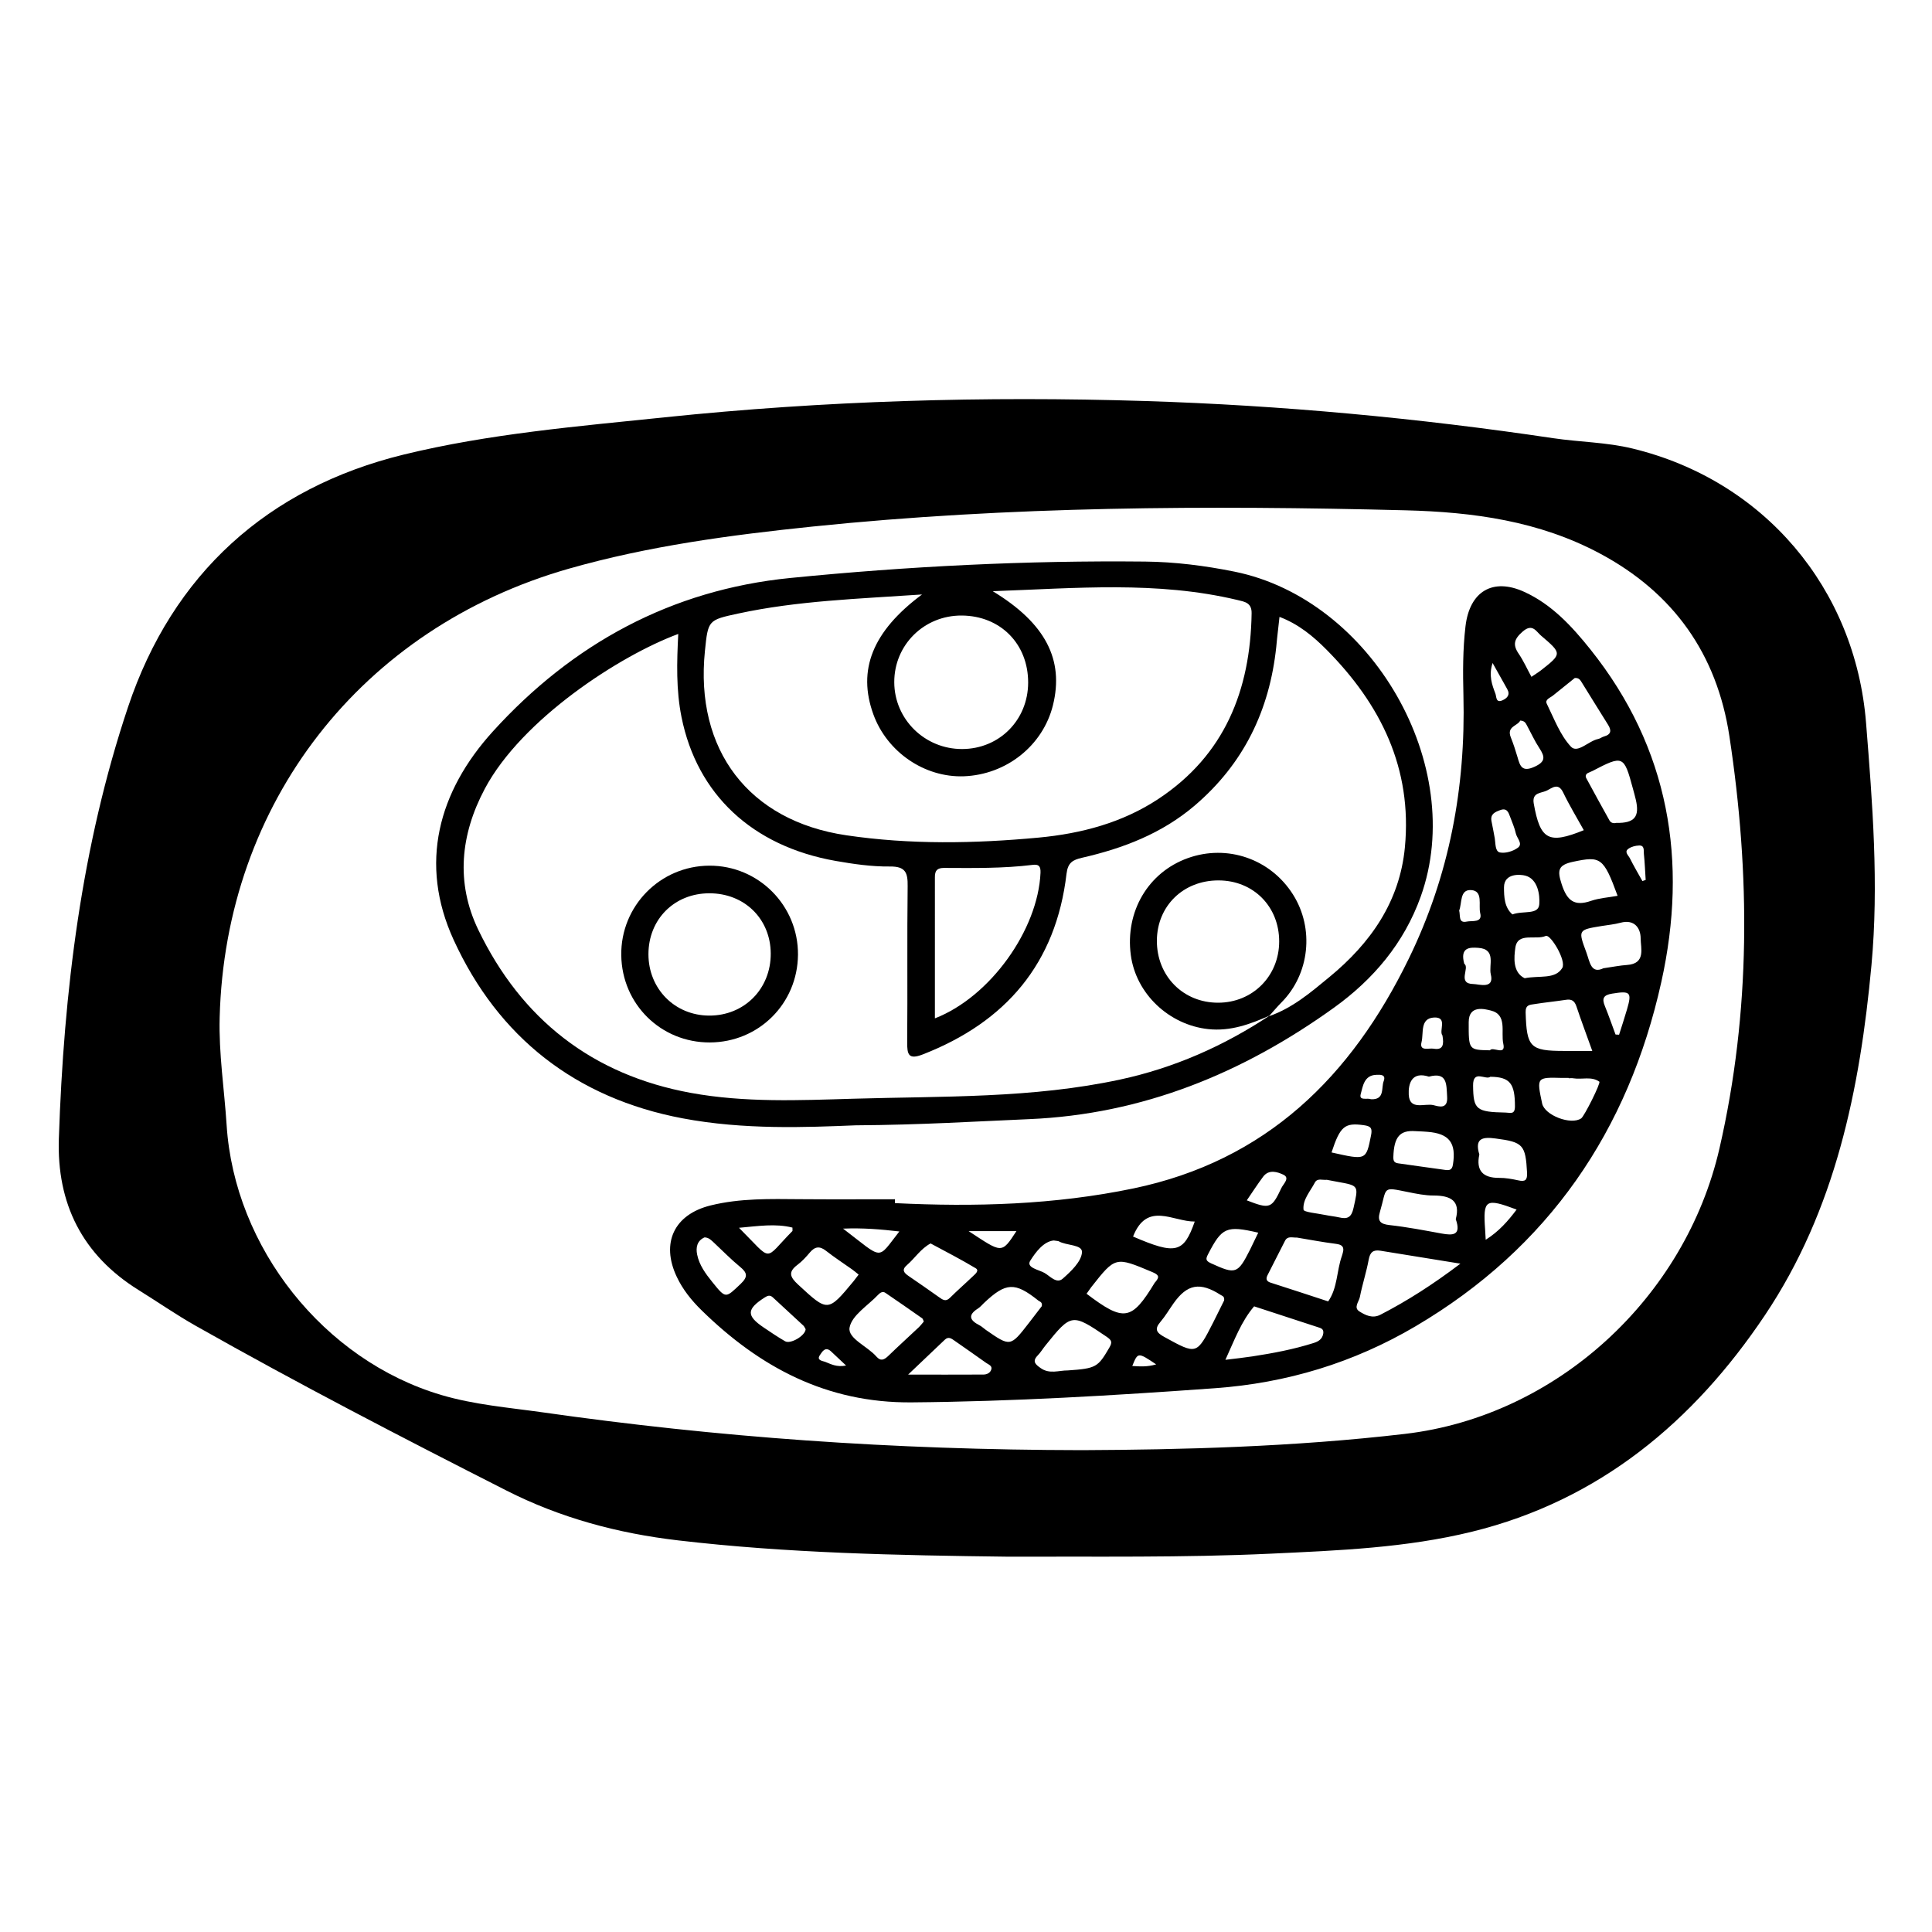 <?xml version="1.0" encoding="utf-8"?>
<!-- Generator: Adobe Illustrator 23.0.0, SVG Export Plug-In . SVG Version: 6.00 Build 0)  -->
<svg version="1.0" xmlns="http://www.w3.org/2000/svg" xmlns:xlink="http://www.w3.org/1999/xlink" x="0px" y="0px"
	 viewBox="0 0 3000 3000" style="enable-background:new 0 0 3000 3000;" xml:space="preserve">
<g id="Layer_1">
</g>
<g id="Layer_2">
	<g>
		<path d="M1564.1,2417.2c-170.7-2.1-341.3-5.4-511.1-25.3c-93.4-10.9-182.8-34.8-266.8-77.5c-162.3-82.4-323.9-166.1-482.3-255.7
			c-30.4-17.2-59.2-37.2-88.8-55.6c-87.3-54.3-127.1-134.1-123.7-235.3c7.6-227.9,35-453.8,107.5-670.2
			c69-206,216.5-340.1,428.2-391.8c132.4-32.3,269.2-43.7,405-57.8c248-25.8,496.7-33.1,745.9-25.3c212.4,6.7,423.6,26.4,633.7,57.7
			c41,6.1,82.7,6.2,123.4,16.1c203.8,49.4,345.8,217,362.5,425.8c10,125.4,20,250.7,8.4,376.5c-17.8,192.6-56,380.1-165.4,543.4
			c-110.6,165.1-256.9,287.6-454.8,336.2c-102.2,25.1-207.3,29.2-312.1,34.1C1837.1,2418.9,1700.6,2416.7,1564.1,2417.2z
			 M1680.2,2251.8c153-0.7,327.8-4.9,501.7-25.3c235.8-27.7,434.9-211.7,488.1-443.3c48.8-212.6,47.9-426,15.4-640
			c-19.3-127.5-86.8-222.8-201.4-283.9c-94.3-50.3-196.2-64.2-301.4-66.9c-307.4-7.8-614.4-6.4-920.6,25.2
			c-127.5,13.2-254.6,30.1-378.2,65.3c-322.9,92-534.1,364.2-542.7,697.2c-1.5,56,7.2,111.2,10.8,166.8
			c12.1,190.2,151,365.4,333.6,419.3c51.2,15.1,104,19.4,156.6,26.8C1112.8,2231.6,1384.8,2251.4,1680.2,2251.8z"/>
		<path d="M1389.7,1868.2c124.2,6.1,247.9,2.6,370.2-22.8c206.1-42.9,338.4-173.5,427.7-356.9c63.1-129.4,88.4-265.8,84.8-408.7
			c-0.9-35.8-1-71.5,3.2-107.2c6.3-54.1,42.2-76.1,91.6-53.4c42.7,19.6,73.9,53.6,102.6,89.5c122.6,153.6,151.4,328.9,109.9,516.1
			c-51.2,231-175,412.8-381.4,534.5c-96.3,56.8-200.4,88.3-311.6,96.3c-156.9,11.3-313.8,20.7-471.3,22
			c-131.5,1.1-235.6-54.4-326.2-143.2c-15.5-15.2-29.1-32.1-38.4-51.9c-24.8-52.6-4-96.7,52.6-110.7c45.7-11.3,92.4-10.1,139.1-9.7
			c49.1,0.4,98.2,0.1,147.2,0.1C1389.7,1864.1,1389.7,1866.1,1389.7,1868.2z M2267.7,1962.2c-45.9-7.4-85-13.7-124.2-20.1
			c-11.3-1.8-16.1,2.4-18.2,13.9c-3.6,19.5-9.9,38.5-13.7,58c-1.4,7.2-10.3,16.4-0.7,22.4c9.4,5.9,20.3,11.4,32.6,5.1
			C2185.4,2019.9,2224.9,1994.6,2267.7,1962.2z M2013.9,1921.7c-7.5,0.3-14.6-3-18.7,5.3c-8.9,17.8-18.2,35.5-27.1,53.3
			c-2.5,5.1-2,9.2,4.6,11.3c30,9.6,59.8,19.4,89.7,29.2c14.7-21.1,13-47.2,21.2-70.3c0.6-1.6,0.9-3.2,1.4-4.8
			c2.9-9.7-1.1-13.1-10.8-14.3C2053.6,1928.8,2033.2,1924.9,2013.9,1921.7z M1902.8,2111.5c15.7-1.9,28.8-3.3,41.9-5.3
			c32-4.9,63.8-10.9,94.8-20.7c7.4-2.3,13.7-5.8,15.2-14.6c0.8-4.9-0.9-7.7-5.7-9.2c-33.9-11-67.8-22.1-101.6-33.2
			C1927.3,2052,1916.9,2080.8,1902.8,2111.5z M1434.5,2052.1c-1.1-2.3-1.4-4.2-2.5-5c-19-13.3-38-26.6-57.2-39.6
			c-4-2.7-8-0.4-11,2.8c-15.8,16.8-41.2,32.1-44.6,51.2c-3,16.9,27.8,28.9,41.7,45c6.9,7.9,12.3,4.8,18.6-1.2
			c15.5-15,31.5-29.5,47.2-44.3C1429.6,2058.2,1432,2054.9,1434.5,2052.1z M2260.5,1893.1c7.7-28.8-8.2-36.7-34.5-36.7
			c-13.1,0-26.4-2.7-39.3-5.3c-41.6-8.4-32.5-8.2-44,30.9c-4.1,14,0.5,18.7,15,20.3c27.1,3,54,8.2,80.8,13.1
			C2256.1,1918.6,2269.4,1918.5,2260.5,1893.1z M2472.5,1631.9c-9.2-25.7-17.3-47.2-24.6-69.1c-2.9-8.7-7.5-11.7-16.3-10.3
			c-16.4,2.5-32.9,4.1-49.2,6.7c-6.7,1.1-13.8,0.8-13.4,12.9c1.6,54,6.8,59.8,59.9,59.8C2442.1,1631.9,2455.4,1631.9,2472.5,1631.9z
			 M1900.8,2019.4c0.9-6.4-2.6-6.9-5.3-8.6c-32.1-20.6-52.1-17-73.4,13.3c-6.7,9.5-12.6,19.6-20.1,28.4c-10,11.6-6,17,6.1,23.6
			c50.2,27.6,50,27.9,75.9-22.9C1889.8,2041.4,1895.7,2029.6,1900.8,2019.4z M2445.3,1052.8c-10.6,8.5-22.3,17.8-33.8,27.2
			c-4.3,3.5-12.9,6.2-9.7,12.7c11.3,23,20.6,48.5,37.5,66.7c10.3,11.1,27.4-8.9,42.3-11.9c3.2-0.6,5.9-3.1,9.1-3.9
			c11.4-3.2,11.8-9.5,6.1-18.5c-13.7-21.7-27.1-43.7-40.7-65.5C2453.9,1056.2,2452,1052.3,2445.3,1052.8z M1658,2128
			c44.2-3,46.9-5.1,64.5-35.3c5.1-8.7,3.7-11.6-4.3-17.1c-53.5-36.3-54.6-36.4-94.8,13.6c-4.2,5.2-7.6,11-12.2,15.7
			c-8.9,9.2-3.1,13.9,4.5,19.3C1629.6,2134.3,1644.6,2127.8,1658,2128z M1617.7,2028.2c1.2-6.5-3.1-6.9-5.4-8.7
			c-36.4-29.1-50.4-28.4-84.6,4c-3,2.9-5.7,6.2-9.2,8.4c-16.2,10.3-12.5,18.4,2.3,25.9c3.7,1.9,6.7,4.9,10.1,7.3
			c37.9,26.3,38,26.3,66.6-10.6C1604.7,2045.3,1611.7,2036.1,1617.7,2028.2z M1687.2,2008.9c58,44,70,42,105.6-16.7
			c0.4-0.7,1-1.3,1.6-1.9c7.1-8.4,3.9-11.2-5.5-15.2c-56.9-23.9-56.8-24.2-94.5,23.7C1691.9,2002.1,1689.6,2005.6,1687.2,2008.9z
			 M1333.3,1979.2c-3.9-3.1-6.9-5.8-10.2-8.1c-13.5-9.6-27.4-18.6-40.4-28.8c-9.9-7.8-17.3-6.8-25.2,2.6
			c-5.8,6.9-12.1,13.8-19.3,19.2c-14.9,11.2-11.3,19.1,1,30.5c46.3,42.8,46.1,43.2,86.2-5.1C1328,1986.3,1330.4,1983,1333.3,1979.2z
			 M1445,1930.8c-15.4,8.3-24.3,22.9-36.7,33.6c-8.6,7.4-4.7,12,2.6,17c15.8,10.7,31.4,21.7,47,32.7c5.6,3.9,10.4,7.9,17.1,1.2
			c11.8-11.7,24.3-22.6,36.3-34.1c3.3-3.1,9.7-8.3,3.7-11.9C1492.4,1955.7,1468.8,1943.6,1445,1930.8z M2489.8,1503.5
			c15.2-2.2,25.9-4.4,36.6-5.1c29.7-2,21.2-26.3,21.2-41.2c0-15.8-9.5-30.2-31.2-24.4c-9.6,2.6-19.6,3.5-29.4,5.1
			c-36.7,6-36.7,6-23.6,41.3C2468.7,1493.7,2470.4,1512.8,2489.8,1503.5z M2509.6,1277.8c28.5,0.5,36.8-9.4,30.4-36.4
			c-1.3-5.6-2.9-11.2-4.4-16.8c-14-51.8-15.1-52.3-63.1-27.3c-2.2,1.1-4.6,1.8-6.8,3c-3.4,1.9-4.3,4.9-2.4,8.3
			c11.8,21.8,23.7,43.6,35.8,65.2C2501.2,1277.7,2505.3,1278.9,2509.6,1277.8z M2435.8,1674.3c0-0.2,0-0.4,0-0.5
			c-3.3,0-6.6,0.1-9.9,0c-39.9-1.1-39.9-1.1-31.3,39.6c3.9,18.5,44.8,34.1,60.7,23.2c4.8-3.3,30.8-55.2,28.1-57
			c-12.3-8.7-26.8-3-40.2-5.2C2440.8,1673.9,2438.3,1674.3,2435.8,1674.3z M2197.2,1756.4c-23-1.5-32.7,8.4-33.6,40
			c-0.2,6.4,1.4,9.1,7.4,10c24.5,3.4,49,7,73.5,10.3c6,0.8,10.3,0.1,11.6-8.3c5.4-33.6-5.6-48.3-39.5-50.9
			C2212.4,1757.1,2208.2,1756.9,2197.2,1756.4z M2511.8,1391c-21.9-59.8-26.4-61.9-68.9-52.9c-23.8,5-24.9,13.4-18,34.7
			c8.2,25.4,19.4,35.2,45.8,26C2483.6,1394.4,2497.9,1393.6,2511.8,1391z M1410.1,2134.5c42.7,0,79.8,0.1,116.8-0.1
			c5,0,10.3-2.1,12.2-7.3c2.4-6.4-4.2-8.2-7.8-10.8c-16.2-11.7-32.7-22.9-49-34.4c-4.9-3.4-9.5-7.1-15.3-1.5
			C1449.3,2097.3,1431.5,2114.1,1410.1,2134.5z M2297.1,1792.7c-5.3,24.7,5.2,36.5,30.8,36.3c9.8-0.1,19.8,1.7,29.4,3.8
			c11,2.5,14.5-0.1,13.9-12c-2.3-43.2-6.3-47.4-48.4-52.9C2302.8,1765.2,2289.3,1766.8,2297.1,1792.7z M2459.3,1289.1
			c-11.5-20.7-22.7-39.1-31.9-58.3c-8-16.7-17.8-6.6-26.4-2.8c-8.6,3.8-22.4,2.6-19.4,19.8C2391.6,1304,2404.5,1311.5,2459.3,1289.1
			z M2367.5,1519c22.8-4.6,47.2,2.2,58.3-15.8c7-11.4-18.4-53-25.5-49.9c-16,7-43.8-6.4-47.3,18.4
			C2351.1,1485.7,2348.3,1509.7,2367.5,1519z M2060.3,1832c-6.8,0.8-14.7-3.1-18.6,4.3c-7.2,13.7-19.2,26.6-17.6,42.1
			c0.4,3.9,21.8,5.7,33.6,8.2c7.2,1.5,14.7,2.2,21.9,3.8c12.7,3,18.9,0,22.1-14.5c7.8-35,8.9-34.7-25-40.8
			C2071.1,1834.1,2065.4,1833,2060.3,1832z M1094,1921.4c-11.7,5.2-13.7,15.7-11.5,26.6c3.3,16.6,13.3,30,23.7,42.9
			c21,26,20.3,25.1,43.9,2.7c11.6-11.1,10.4-17.2-1.1-26.6c-14-11.5-26.7-24.6-40-37C1104.8,1926.2,1101,1921.6,1094,1921.4z
			 M1759.4,1920.1c66.4,28.6,78.6,25.7,95.8-23.3C1821.3,1897.1,1781.2,1864.9,1759.4,1920.1z M1953.8,1914.1
			c-49.5-11.5-56.4-8.2-77.9,33.4c-4.1,7.8-3.6,10.4,4.9,14.3c38,17.3,41.1,16.6,60.3-21.4
			C1945.1,1932.3,1948.9,1924.2,1953.8,1914.1z M1251,2064c-1-1.6-1.9-4-3.5-5.6c-15.7-14.6-31.5-29.1-47.3-43.7
			c-4.4-4.1-8-3.1-12.9,0.1c-28.1,18-28.6,28.2-1.5,46.5c10.9,7.4,21.9,14.8,33.3,21.4C1227.5,2087.6,1250.4,2074.1,1251,2064z
			 M1636.2,1926.2c-15.6,1.5-28,18-36.4,31.4c-6.9,10.9,13.4,14,22.1,19c8.6,4.9,18.7,17.4,28.3,8.9c12.7-11.2,28.7-26.2,29.9-40.7
			c1-12.7-24.1-10.3-36.4-17.5C1643,1927,1642.1,1927.1,1636.2,1926.2z M2314.2,1672c-7.1,5.7-27.1-12-26.8,13.7
			c0.4,37.3,4.7,41,50.7,41.9c7,0.1,14.3,3.7,14.3-9.7C2352.4,1682.8,2345,1672.3,2314.2,1672z M2313.6,1630.9
			c4.2-6.6,25.2,9.6,20.7-10.3c-4-17.8,6.7-45.2-19.5-51.5c-8.7-2.1-34.1-9.3-34.2,17.9C2280.5,1630.3,2280.4,1630.3,2313.6,1630.9z
			 M2378,1051c5.5-3.8,10.4-6.7,14.9-10.2c32.6-25.6,32.8-25.9-0.1-53.9c-7.5-6.4-13.2-19.3-28.2-6.4c-13.4,11.6-16.2,20.4-6.2,34.9
			C2365.8,1026.3,2371.2,1038.5,2378,1051z M2348.5,1419.9c16.9-6.3,40.5,1.3,41.7-15.9c1.1-14.6-2.3-39.1-21.6-44.3
			c-7.4-2-33.1-4.4-33.2,18.1C2335.4,1392.5,2336,1409.2,2348.5,1419.9z M2218.8,1671.8c-26.9-8.6-32.2,11.2-31.3,28.1
			c1.4,25,24.9,12.8,38.5,16.2c8.3,2.1,22.4,6.9,21.1-13.1C2245.9,1683.6,2247.6,1664.2,2218.8,1671.8z M2067.6,1789.5
			c54.1,12.2,53.6,12.1,61.3-26.3c2.3-11.2-0.1-14.5-11.1-16C2088.1,1743.1,2081.1,1748.5,2067.6,1789.5z M2360.6,1118.9
			c-3.9,8.4-21.4,8.9-14.7,25.9c4,10,7.4,20.3,10.4,30.6c3.9,13.8,6.9,24.1,26.3,15.3c17.8-8,16.4-15.7,7.7-29
			c-7.3-11.1-12.8-23.3-19.1-34.9C2369.3,1123.4,2367.9,1119.2,2360.6,1118.9z M2273.7,1496.6c9.2,5.7-11.8,31.1,14.2,31.4
			c8.4,0.1,32.9,8.6,27-15.1c-3.5-13.9,9.1-39.2-19.5-41.1C2282.4,1470.9,2266.7,1470.7,2273.7,1496.6z M1147.5,1906.5
			c53.9,53.7,37.2,51.3,82.9,5.1c0.4-0.4,0.1-1.6,0.1-5.4C1204.3,1899.6,1177.8,1903.8,1147.5,1906.5z M2316,1275.2
			c1.7,8.9,3.6,17.8,5.1,26.7c1.3,8.1,0.4,20.3,8,21.8c8.7,1.7,20.5-1.9,27.9-7.4c8.2-6.1-1.6-14.7-3.2-22.1
			c-1.9-8.8-5.7-17.1-8.8-25.6c-2.6-7.1-5-14.5-15.4-10.7C2321.5,1260.9,2313.8,1264,2316,1275.2z M1396.5,1912.2
			c-28.7-3.3-56.3-5.7-87.4-4.4C1372.9,1956.4,1361.1,1957.2,1396.5,1912.2z M1936,1863.9c35.7,13.8,38.6,13,53.7-19.1
			c3-6.4,13.8-15.6,3.2-20.7c-8.9-4.2-22.6-9-31.6,3.2C1952.5,1839.1,1944.5,1851.5,1936,1863.9z M2508.6,1606.4
			c1.8,0.1,3.7,0.2,5.5,0.3c4.1-13.1,8.5-26.1,12.3-39.3c7.9-26.9,5.2-29.1-23.1-24.5c-13.8,2.2-16.1,7.7-11.1,19.7
			C2498.1,1577.1,2503.2,1591.9,2508.6,1606.4z M2307,1925.1c20.6-13,34.7-29.2,48-46.9c-48.5-18.2-52.3-15.7-48.9,31.3
			C2306.4,1913.6,2306.6,1917.7,2307,1925.1z M2239.8,1607.8c-5.9-7,8.7-28.9-13.1-27.8c-22,1.2-15.9,24.3-19.3,37.9
			c-3.9,15.2,11.2,9.2,18.7,10.5C2241.1,1631,2242.3,1621.7,2239.8,1607.8z M2265.8,1413.9c2.1,8-1.6,20.1,12,17.1
			c7.9-1.7,24.5,2.3,20.7-12.9c-3.1-12.5,5.1-34.9-14.3-36C2266.4,1381.1,2270.4,1402.4,2265.8,1413.9z M1504.1,1911.7
			c52,34,50.8,35.9,74.2,0C1555.3,1911.7,1532.4,1911.7,1504.1,1911.7z M2128.7,1706.9c22,1.1,15.8-17.6,19.9-28.2
			c4-10.5-5.5-10-11.7-9.7c-18.9,0.7-20.7,18-24,29.9C2109.9,1710,2123.4,1704.3,2128.7,1706.9z M2550.3,1368.1
			c1.7-0.6,3.4-1.1,5.1-1.7c-0.9-13.6-1.4-27.1-2.8-40.7c-0.5-5,1.4-13.2-7.5-12.8c-5.6,0.2-11.8,1.8-16.3,4.9
			c-7.2,4.9-0.4,10.2,1.9,14.6C2536.8,1344.6,2543.7,1356.3,2550.3,1368.1z M2317.7,1029.5c-6.4,19.3-0.9,33.7,4.4,47.7
			c1.7,4.4,0.4,15,11,10.2c7.3-3.3,12.3-8.5,7.3-17.4C2333.4,1057.4,2326.3,1044.9,2317.7,1029.5z M1313.8,2120.4
			c-9.3-8.8-16.3-15.4-23.3-21.9c-9-8.4-13.8,0.5-17.3,5.6c-5.8,8.5,4.2,9,8.2,10.6C1290.2,2118.1,1299,2123.3,1313.8,2120.4z
			 M1795.3,2118.6c-28.4-19-28.4-19-37.1,2.5C1769.7,2121.8,1780.9,2122.8,1795.3,2118.6z"/>
		<path d="M1328.4,1747.4c-76.4,3.1-173.2,7.2-268.7-10.9c-165.4-31.3-285.9-125.5-355.3-277.1c-54.2-118.3-23.8-230.3,61-323.7
			c123.4-135.9,276.8-219.8,461.6-238.2c183.2-18.2,366.9-27.4,551-25.5c46.7,0.5,93,6.4,138.7,15.6
			c213.8,43.2,362.1,301.7,289.4,504.6c-25.9,72.3-73.5,128.5-134.8,172.6c-141.4,101.6-296.9,165.5-473.2,173
			C1515,1741.3,1431.9,1746.7,1328.4,1747.4z M1970.7,1577.9c36.1-12.5,64.8-37,93.4-60.6c63.7-52.4,109.3-116.7,117.4-201.5
			c11.7-122.7-37.5-222.1-121.6-306.9c-20.8-21-43.7-39.9-73.1-51c-1.4,12.6-2.6,23.3-3.8,34c-0.4,4.1-0.7,8.3-1.2,12.4
			c-10.4,98.6-50.6,181.7-126.7,246.6c-50.8,43.3-110.9,66.4-174.8,81c-14.5,3.3-22.1,7.5-24.2,24.8
			c-16.3,139.3-94.1,230.3-223.2,280.6c-22.1,8.6-24.4,0.2-24.2-18.9c0.7-80.8-0.3-161.6,0.7-242.3c0.3-21-3.2-30.9-27.7-30.6
			c-28.1,0.3-56.5-3.8-84.3-8.7c-129.5-22.9-215-103.5-239.1-223.1c-8.6-42.5-7.3-85.5-5.1-129.3
			c-90.7,33.5-242.9,132.3-300.4,240.4c-37.9,71.3-45.2,145.9-10.3,218.6c67,139.2,177.2,225.8,330.6,253.7
			c83.3,15.2,167.7,11.5,251.6,9c138.8-4.1,278.4-0.3,415.2-29.9c83.3-18,160.4-52,231.6-99.2L1970.7,1577.9z M1431.7,923.1
			c-99.3,6.8-193.2,9.7-285.4,29.6c-46.8,10.1-46.8,10.2-51.7,58.1c-15.7,153.5,67.8,263.8,219.4,286.2
			c99.3,14.7,199.3,12.9,299,3.6c66.1-6.2,129.9-23.1,185.7-60c102.9-68,142.9-168.8,144.8-288.2c0.3-16.6-10.7-18-22.3-20.8
			c-124.7-29.7-250.5-18.2-379.7-13.6c81.9,49.7,111,106.3,93.5,177.1c-15.5,62.6-72.2,107.8-138.3,110.3
			c-61.1,2.2-119.4-37.7-140.6-96.3C1331.3,1040.6,1354.4,980.6,1431.7,923.1z M1596.5,1060.1c0.2-60.2-43-103.9-103.1-104.3
			c-58.4-0.4-105,45.6-104.8,103.6c0.2,57.5,47.4,103.9,105.5,103.7C1551.8,1162.9,1596.3,1118.1,1596.5,1060.1z M1451.7,1581.3
			c86.1-33.4,160.2-137.8,164-226.1c0.4-10.5-2.9-13.4-12.4-12.2c-45.6,5.6-91.4,4.9-137.1,4.7c-10.8,0-14.6,3.8-14.5,14.5
			C1451.8,1434.5,1451.7,1506.8,1451.7,1581.3z"/>
		<path d="M1971.5,1577c-30.4,13.4-60.8,24.7-95.4,21c-60.9-6.6-112.2-54.8-120.2-115.1c-8.9-67.4,26.9-128.3,88.5-150.4
			c61.3-22,128.4,1.2,163.3,56.4c33.5,52.9,25.9,123.5-17.7,167.5c-6.8,6.9-13,14.3-19.5,21.5
			C1970.7,1577.9,1971.5,1577,1971.5,1577z M1892.2,1367.1c-54.6-0.2-95.4,39.6-95.8,93.2c-0.4,55.1,40.8,96.9,95.3,96.7
			c53.4-0.1,94.5-41.4,94.6-95C1986.4,1407.7,1946.3,1367.2,1892.2,1367.1z"/>
		<path d="M1102.3,1618.7c-76,0.3-136.5-59.3-137.6-135.3c-1.1-76.4,60.3-138.9,136.8-139.2c76.3-0.3,138.2,61.9,137.6,138.4
			C1238.4,1558.5,1178.2,1618.4,1102.3,1618.7z M1101.3,1387.1c-54.2,0.1-94.4,40.4-94.4,94.6c0,53.7,40.9,95.1,94.2,95.3
			c54.5,0.3,96-41.5,95.7-96.4C1196.5,1426.7,1155.8,1386.9,1101.3,1387.1z"/>
	</g>
</g>
</svg>
